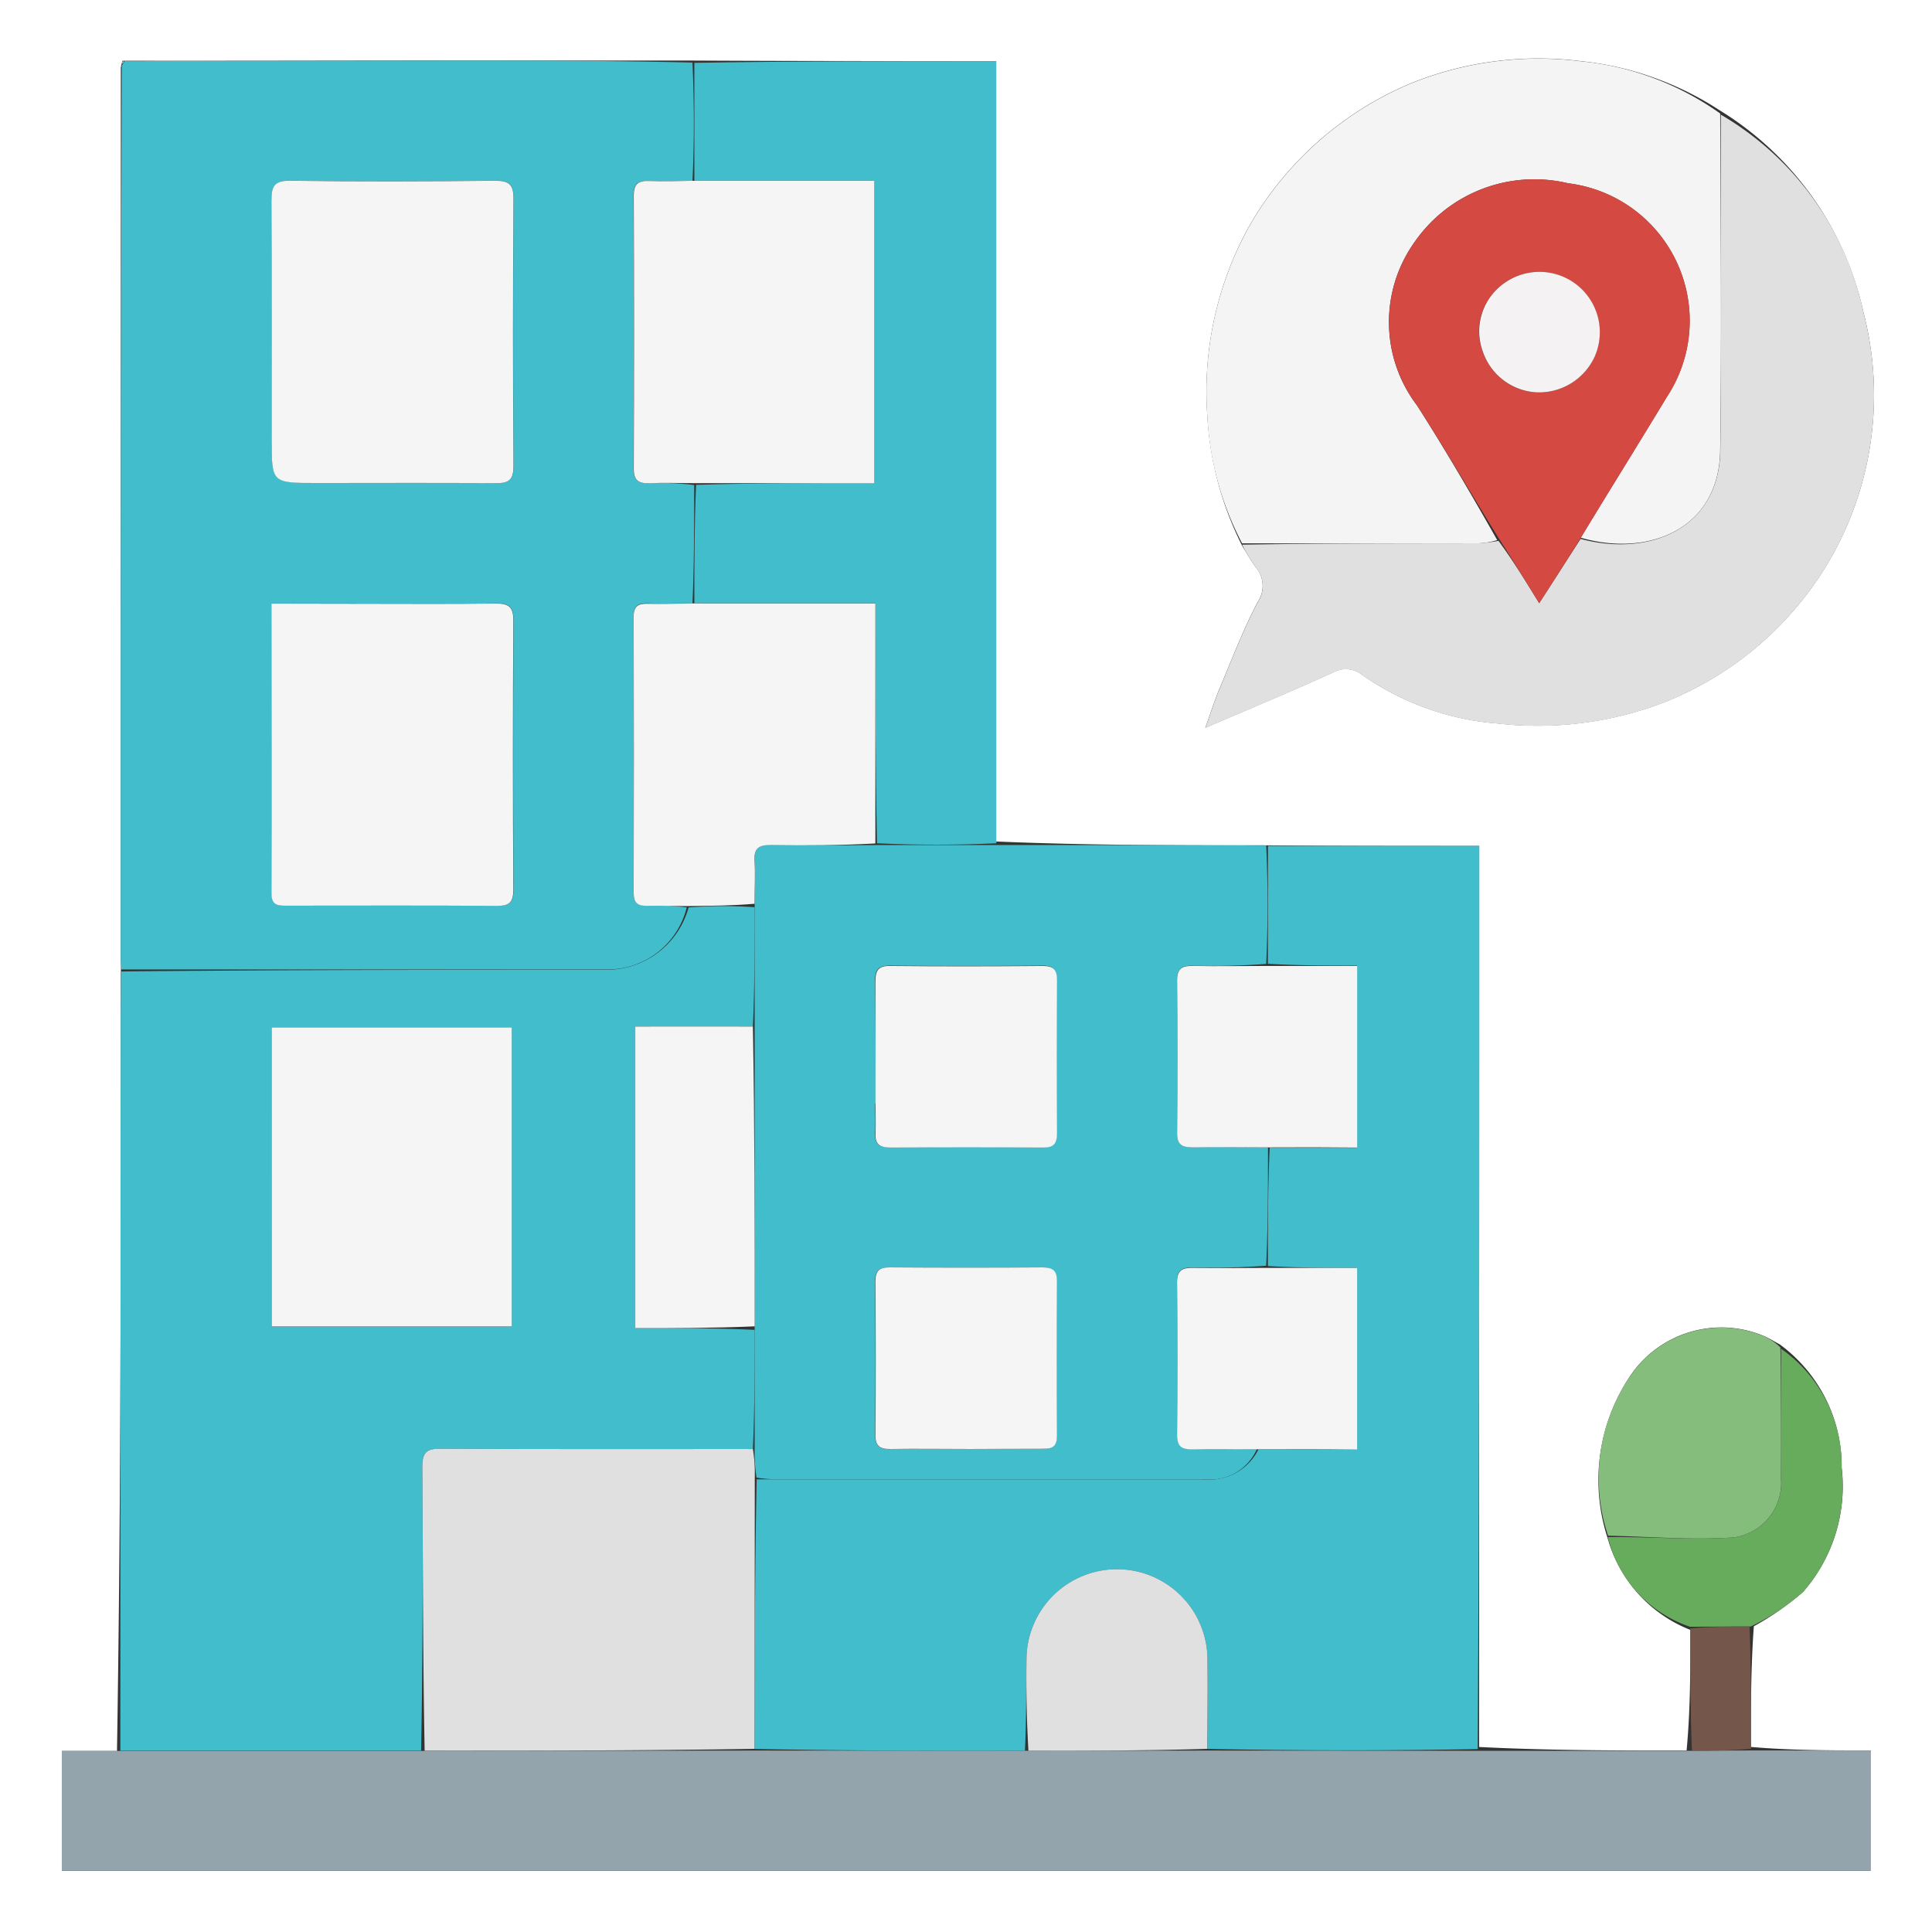 <svg xmlns="http://www.w3.org/2000/svg" width="50.611" height="50.611" viewBox="0 0 50.611 50.611">
  <rect x="0" y="0" width="50.611" height="50.611" fill="#333333" stroke="none"/>
  <g id="bulding_adobe_express" transform="translate(-314.227 -330)">
    <path id="Path_148" data-name="Path 148" d="M1,18.6V1H51.611V51.611H1V18.6M46.947,43.6a7.471,7.471,0,0,0,1.288-.9,4.2,4.2,0,0,0,1.01-3.254,3.964,3.964,0,0,0-1.622-3.228c-.141-.075-.278-.162-.425-.224a2.882,2.882,0,0,0-3.416.94,4.887,4.887,0,0,0-.667,4.364,3.634,3.634,0,0,0,2.167,2.4c0,1.05,0,2.1-.1,3.159-1.809,0-3.618,0-5.435-.093V23.159c-1.886,0-3.712,0-5.629-.015-2.338,0-4.675,0-7.023-.1V2.6c-2.678,0-5.295,0-8-.014q-3.129,0-6.259,0c-2.858,0-5.716.01-8.626.005a1.289,1.289,0,0,0-.045.181q0,11.668,0,23.337c0,.1.01.2,0,.387q0,1.43,0,2.861c0,5.836-.006,11.672-.1,17.511H2.62v3.141H50V46.854c-1.06,0-2.094,0-3.134-.091,0-1.05,0-2.1.078-3.16M33.541,15.3c.118.188.224.384.356.561a.751.751,0,0,1,.047.914c-.383.731-.678,1.509-1,2.272-.123.293-.218.6-.369,1.018,1.2-.516,2.271-.962,3.327-1.441a.692.692,0,0,1,.787.058,7.138,7.138,0,0,0,3.547,1.27,9.259,9.259,0,0,0,4.333-.544,8.75,8.75,0,0,0,4.062-3.258A8.619,8.619,0,0,0,49.817,9.19a8.29,8.29,0,0,0-3.768-5.3A8.183,8.183,0,0,0,42.4,2.6a8.91,8.91,0,0,0-4.416.572,8.8,8.8,0,0,0-4.292,3.81A8.921,8.921,0,0,0,32.628,11.9,8.625,8.625,0,0,0,33.541,15.3Z" transform="translate(313.227 329)" fill="#fff"/>
    <path id="Path_149" data-name="Path 149" d="M33.022,40.854c-.005-.1-.016-.2-.016-.295,0-7.779,0-15.558.026-23.392a.854.854,0,0,0,.072-.116q4.287-.008,8.574-.015c2.086,0,4.173,0,6.305.053.047,1.067.049,2.081,0,3.1-.408,0-.77.018-1.131,0-.282-.012-.414.063-.413.381q.015,3.574,0,7.148c0,.312.119.4.407.387a7.31,7.31,0,0,1,1.182.051c0,1.063,0,2.08-.045,3.1-.424,0-.8.013-1.18,0-.239-.006-.362.061-.361.33q.009,3.624,0,7.248c0,.266.113.341.357.335a7.093,7.093,0,0,1,1.034.05,2.131,2.131,0,0,1-2.094,1.627q-6.36,0-12.721,0m6.162-9.587H36.961c0,2.6,0,5.1,0,7.6,0,.332.205.313.427.313,1.827,0,3.653-.007,5.48.005.317,0,.43-.09.428-.418q-.017-3.53,0-7.06c0-.354-.12-.446-.456-.442-1.185.016-2.37.006-3.653.006M38.2,28.1c1.547,0,3.094-.008,4.641.006.336,0,.458-.088.456-.442q-.02-3.505,0-7.011c0-.376-.118-.472-.48-.469-1.794.016-3.588.021-5.381,0-.421-.006-.481.161-.479.52.013,2.09.006,4.18.006,6.27C36.96,28.1,36.96,28.1,38.2,28.1Z" transform="translate(284.384 314.55)" fill="#41bdcc"/>
    <path id="Path_150" data-name="Path 150" d="M32.923,242.829c4.248-.045,8.488-.044,12.728-.045a2.224,2.224,0,0,0,2.139-1.632,11.243,11.243,0,0,1,1.73-.006c0,1.073,0,2.1-.046,3.124-1.058,0-2.069,0-3.082,0v7.9c1.065,0,2.1,0,3.128.047,0,1.072,0,2.1-.046,3.122-2.757,0-5.467.005-8.178-.008-.358,0-.485.087-.482.466.018,2.48.013,4.961-.031,7.444-2.657,0-5.268,0-7.879,0q0-8.754.009-17.508c0-.953,0-1.907.009-2.906m3.945,7.616v1.688h6.289V244.3H36.868Z" transform="translate(284.476 112.62)" fill="#41bdcc"/>
    <path id="Path_151" data-name="Path 151" d="M214.4,225.166h5.538c0,7.878,0,15.745-.043,23.66-2.39.045-4.736.042-7.081-.005,0-.835.015-1.625,0-2.415a2.371,2.371,0,0,0-4.739-.007c-.013.823,0,1.645-.042,2.471-2.393,0-4.74,0-7.083-.048.005-2.384.007-4.723.056-7.062l.589,0H212.7a1.438,1.438,0,0,0,1.449-.782c.892,0,1.737,0,2.585,0v-4.759c-.8,0-1.568,0-2.336-.046,0-1.063,0-2.08.047-3.1.793,0,1.541,0,2.289,0V228.3c-.8,0-1.568,0-2.336-.046C214.4,227.2,214.4,226.181,214.4,225.166Z" transform="translate(133.043 126.993)" fill="#41bdcc"/>
    <path id="Path_152" data-name="Path 152" d="M214.086,240.775a1.343,1.343,0,0,1-1.4.778H201.574a2.956,2.956,0,0,1-.591-.042,4.18,4.18,0,0,1-.049-.747c0-1.025,0-2.051,0-3.168,0-2.695,0-5.3,0-7.9,0-1.026,0-2.053,0-3.172,0-.451.018-.811,0-1.168-.021-.327.11-.421.424-.415.913.016,1.826.005,2.786,0l3.133,0c2.338,0,4.675,0,7.058.014.047,1.022.047,2.038,0,3.1-.67.05-1.294.06-1.918.048-.279-.006-.419.057-.416.378q.021,2,0,3.991c0,.315.126.389.41.384.657-.011,1.314,0,1.971.005,0,1.017,0,2.035-.048,3.1-.67.05-1.294.06-1.918.048-.279-.006-.419.057-.416.378q.021,2,0,3.991c0,.315.126.39.41.384.558-.012,1.117,0,1.675.008m-7.467-.013c.625,0,1.25-.007,1.875,0,.248,0,.354-.079.352-.34q-.012-2.023,0-4.046c0-.284-.108-.367-.378-.365q-2,.014-4,0c-.271,0-.38.082-.378.366.01,1.332.012,2.664,0,4,0,.309.111.4.4.391.674-.015,1.349,0,2.122,0m-2.521-9.047c0,.247.014.494,0,.74-.021.294.082.407.39.4q2-.02,4,0c.284,0,.367-.108.365-.378q-.014-2,0-4c0-.271-.083-.38-.366-.378-1.332.01-2.665.012-4,0-.309,0-.394.112-.391.4C204.106,229.545,204.1,230.581,204.1,231.716Z" transform="translate(133.062 127.196)" fill="#41bdcc"/>
    <path id="Path_153" data-name="Path 153" d="M35.533,464.881l7.132.005,4.73-.005,7.088.006h5.565l1.6-.009h3.128v3.153H17.391v-3.141h9.458Z" transform="translate(298.455 -89.023)" fill="#94a4ad"/>
    <path id="Path_154" data-name="Path 154" d="M321.747,29.373a8.034,8.034,0,0,1-.911-3.334,8.921,8.921,0,0,1,1.066-4.913,8.8,8.8,0,0,1,4.292-3.81,8.91,8.91,0,0,1,4.416-.572,7.547,7.547,0,0,1,3.661,1.369c.013,2.993.04,5.908,0,8.823-.026,2.043-1.843,2.81-3.652,2.29.758-1.252,1.516-2.466,2.256-3.691a3.627,3.627,0,0,0-2.587-5.593,3.814,3.814,0,0,0-4.042,1.567,3.606,3.606,0,0,0,.085,4.254c.734,1.149,1.422,2.329,2.1,3.526a2.019,2.019,0,0,1-.512.084Q324.836,29.377,321.747,29.373Z" transform="translate(25.018 314.86)" fill="#f5f4f4"/>
    <path id="Path_155" data-name="Path 155" d="M192.9,37.681c-1.024.047-2.052.049-3.126,0-.045-2.108-.045-4.17-.045-6.29h-4.74c0-1.017,0-2.035.045-3.1,1.584-.049,3.122-.049,4.662-.049V20.325h-4.707c0-1.015,0-2.029,0-3.089,2.616-.045,5.233-.045,7.911-.045C192.9,24.01,192.9,30.823,192.9,37.681Z" transform="translate(147.427 314.41)" fill="#41bdcc"/>
    <path id="Path_156" data-name="Path 156" d="M321.393,42.641c2.058-.035,4.117-.033,6.176-.036a4.259,4.259,0,0,0,.54-.064c.383.521.71,1.054,1.066,1.634l1.084-1.685c1.818.487,3.635-.28,3.661-2.323.036-2.914.01-5.83.012-8.791a7.871,7.871,0,0,1,3.739,5.188,8.619,8.619,0,0,1-1.186,6.964,8.75,8.75,0,0,1-4.062,3.258,9.258,9.258,0,0,1-4.332.544,7.138,7.138,0,0,1-3.547-1.27.692.692,0,0,0-.787-.058c-1.056.479-2.127.925-3.327,1.441.151-.42.246-.725.369-1.018.321-.763.616-1.541,1-2.272a.751.751,0,0,0-.047-.914A4.632,4.632,0,0,1,321.393,42.641Z" transform="translate(25.373 301.627)" fill="#e0e0e0"/>
    <path id="Path_157" data-name="Path 157" d="M425.011,358.307a4.734,4.734,0,0,1,.656-4.29,2.882,2.882,0,0,1,3.416-.94,1.429,1.429,0,0,1,.442.3c.017,1.195.022,2.313.015,3.432a1.439,1.439,0,0,1-1.243,1.544C427.208,358.428,426.107,358.331,425.011,358.307Z" transform="translate(-68.658 11.922)" fill="#85bd7d"/>
    <path id="Path_158" data-name="Path 158" d="M427.111,363.334c1.1-.013,2.2.084,3.292.009a1.439,1.439,0,0,0,1.243-1.544c.007-1.118,0-2.237,0-3.4a3.7,3.7,0,0,1,1.586,3.122,4.2,4.2,0,0,1-1.01,3.254,5.963,5.963,0,0,1-1.366.9c-.583,0-1.088.006-1.593.008A3.289,3.289,0,0,1,427.111,363.334Z" transform="translate(-70.763 6.932)" fill="#67ac5c"/>
    <path id="Path_159" data-name="Path 159" d="M448.947,432.122c.5-.047,1.007-.049,1.553-.048.04,1.052.038,2.1.039,3.2-.5.048-1,.051-1.549.05C448.946,434.267,448.948,433.218,448.947,432.122Z" transform="translate(-90.441 -59.463)" fill="#74574a"/>
    <path id="Path_160" data-name="Path 160" d="M33.362,17.141c.016.03,0,.05-.039.075C33.316,17.2,33.326,17.166,33.362,17.141Z" transform="translate(284.101 314.455)" fill="#b3bec4"/>
    <path id="Path_161" data-name="Path 161" d="M75.25,160.941c1.234,0,2.419.01,3.6-.006.336,0,.458.088.456.442q-.02,3.53,0,7.06c0,.328-.111.42-.428.418-1.827-.012-3.653-.006-5.48-.005-.222,0-.428.019-.427-.313.007-2.5,0-5,0-7.6Z" transform="translate(248.368 184.875)" fill="#f5f5f5"/>
    <path id="Path_162" data-name="Path 162" d="M74.131,56.815c-1.188,0-1.188,0-1.188-1.128,0-2.09.007-4.18-.006-6.27,0-.359.058-.526.479-.52,1.794.024,3.588.019,5.381,0,.362,0,.482.093.48.469q-.024,3.505,0,7.011c0,.354-.119.445-.456.442C77.274,56.807,75.727,56.815,74.131,56.815Z" transform="translate(248.401 285.838)" fill="#f5f5f5"/>
    <path id="Path_163" data-name="Path 163" d="M170.489,48.9c1.6,0,3.162,0,4.754,0v7.921c-1.54,0-3.078,0-4.661,0-.44,0-.835-.017-1.229,0-.289.011-.409-.075-.407-.387q.015-3.574,0-7.148c0-.318.131-.393.413-.381C169.719,48.92,170.081,48.907,170.489,48.9Z" transform="translate(161.883 285.836)" fill="#f5f5f5"/>
    <path id="Path_164" data-name="Path 164" d="M170.51,160.9c1.6,0,3.158,0,4.787,0,0,2.12,0,4.181,0,6.289-.915.047-1.828.057-2.741.042-.314-.006-.445.088-.424.415.023.357,0,.717,0,1.122-.561.049-1.122.052-1.729.061-.391,0-.736-.015-1.08-.007-.243.006-.357-.069-.357-.335q.01-3.624,0-7.248c0-.27.122-.336.361-.33C169.708,160.916,170.086,160.907,170.51,160.9Z" transform="translate(161.861 184.907)" fill="#f5f5f5"/>
    <path id="Path_165" data-name="Path 165" d="M121.621,392.79c-2.867.047-5.731.049-8.64.048-.048-2.483-.043-4.964-.061-7.444,0-.379.125-.468.482-.466,2.71.013,5.421.007,8.178.008a3.954,3.954,0,0,1,.049.749C121.629,388.068,121.626,390.406,121.621,392.79Z" transform="translate(212.37 -16.977)" fill="#e0e0e0"/>
    <path id="Path_166" data-name="Path 166" d="M73,279.435v-6.1h6.289v7.832H73Z" transform="translate(248.344 83.581)" fill="#f5f5f5"/>
    <path id="Path_167" data-name="Path 167" d="M172.429,273.015c.046,2.6.047,5.206.047,7.854-1.032.046-2.063.046-3.128.046v-7.9C170.36,273.013,171.371,273.013,172.429,273.015Z" transform="translate(161.521 83.876)" fill="#f5f5f5"/>
    <path id="Path_168" data-name="Path 168" d="M315.371,261.66c-.7,0-1.36-.013-2.017,0-.285,0-.414-.069-.41-.384q.02-2,0-3.991c0-.321.137-.384.416-.378.624.012,1.248,0,1.919,0,.814,0,1.581,0,2.382,0v4.757C316.911,261.656,316.164,261.656,315.371,261.66Z" transform="translate(32.119 98.397)" fill="#f5f5f5"/>
    <path id="Path_169" data-name="Path 169" d="M315.074,341.662c-.6,0-1.163-.016-1.721,0-.285.006-.414-.069-.41-.384q.02-2,0-3.991c0-.321.137-.384.416-.378.624.012,1.248,0,1.919,0,.814,0,1.581,0,2.382,0v4.759C316.812,341.658,315.966,341.658,315.074,341.662Z" transform="translate(32.119 26.305)" fill="#f5f5f5"/>
    <path id="Path_170" data-name="Path 170" d="M277.728,421.692c-1.549.048-3.095.049-4.686.049-.048-.826-.063-1.649-.05-2.471a2.371,2.371,0,0,1,4.739.007C277.743,420.067,277.731,420.857,277.728,421.692Z" transform="translate(68.126 -45.879)" fill="#e0e0e0"/>
    <path id="Path_171" data-name="Path 171" d="M235.421,341.708c-.724,0-1.4-.011-2.072,0-.293.007-.407-.083-.4-.391.013-1.332.011-2.665,0-4,0-.284.107-.368.378-.366q2,.014,4,0c.271,0,.381.082.378.365q-.015,2.023,0,4.046c0,.261-.1.344-.352.34C236.721,341.7,236.1,341.708,235.421,341.708Z" transform="translate(104.21 26.25)" fill="#f5f5f5"/>
    <path id="Path_172" data-name="Path 172" d="M232.945,260.507c0-1.085.008-2.122,0-3.158,0-.292.082-.408.391-.4,1.332.013,2.665.011,4,0,.283,0,.368.107.366.378q-.014,2,0,4c0,.271-.082.381-.365.378q-2-.015-4,0c-.308,0-.411-.111-.39-.4C232.959,261.05,232.945,260.8,232.945,260.507Z" transform="translate(104.215 98.356)" fill="#f5f5f5"/>
    <path id="Path_173" data-name="Path 173" d="M374.126,58.218c-.351.566-.694,1.1-1.093,1.718-.356-.58-.683-1.113-1.038-1.666-.736-1.186-1.424-2.365-2.158-3.514a3.606,3.606,0,0,1-.085-4.254,3.814,3.814,0,0,1,4.042-1.567,3.627,3.627,0,0,1,2.587,5.593c-.74,1.225-1.5,2.439-2.256,3.691m-2.005-6.669a1.531,1.531,0,0,0-.568,1.793,1.578,1.578,0,0,0,1.4,1.07,1.605,1.605,0,0,0,1.538-.95,1.583,1.583,0,0,0-2.372-1.913Z" transform="translate(-18.485 285.866)" fill="#d44941"/>
    <path id="Path_174" data-name="Path 174" d="M393.677,73.335a1.582,1.582,0,0,1,2.341,1.934,1.605,1.605,0,0,1-1.538.95,1.578,1.578,0,0,1-1.4-1.07A1.542,1.542,0,0,1,393.677,73.335Z" transform="translate(-40.01 264.059)" fill="#f4f2f2"/>
  </g>
</svg>
